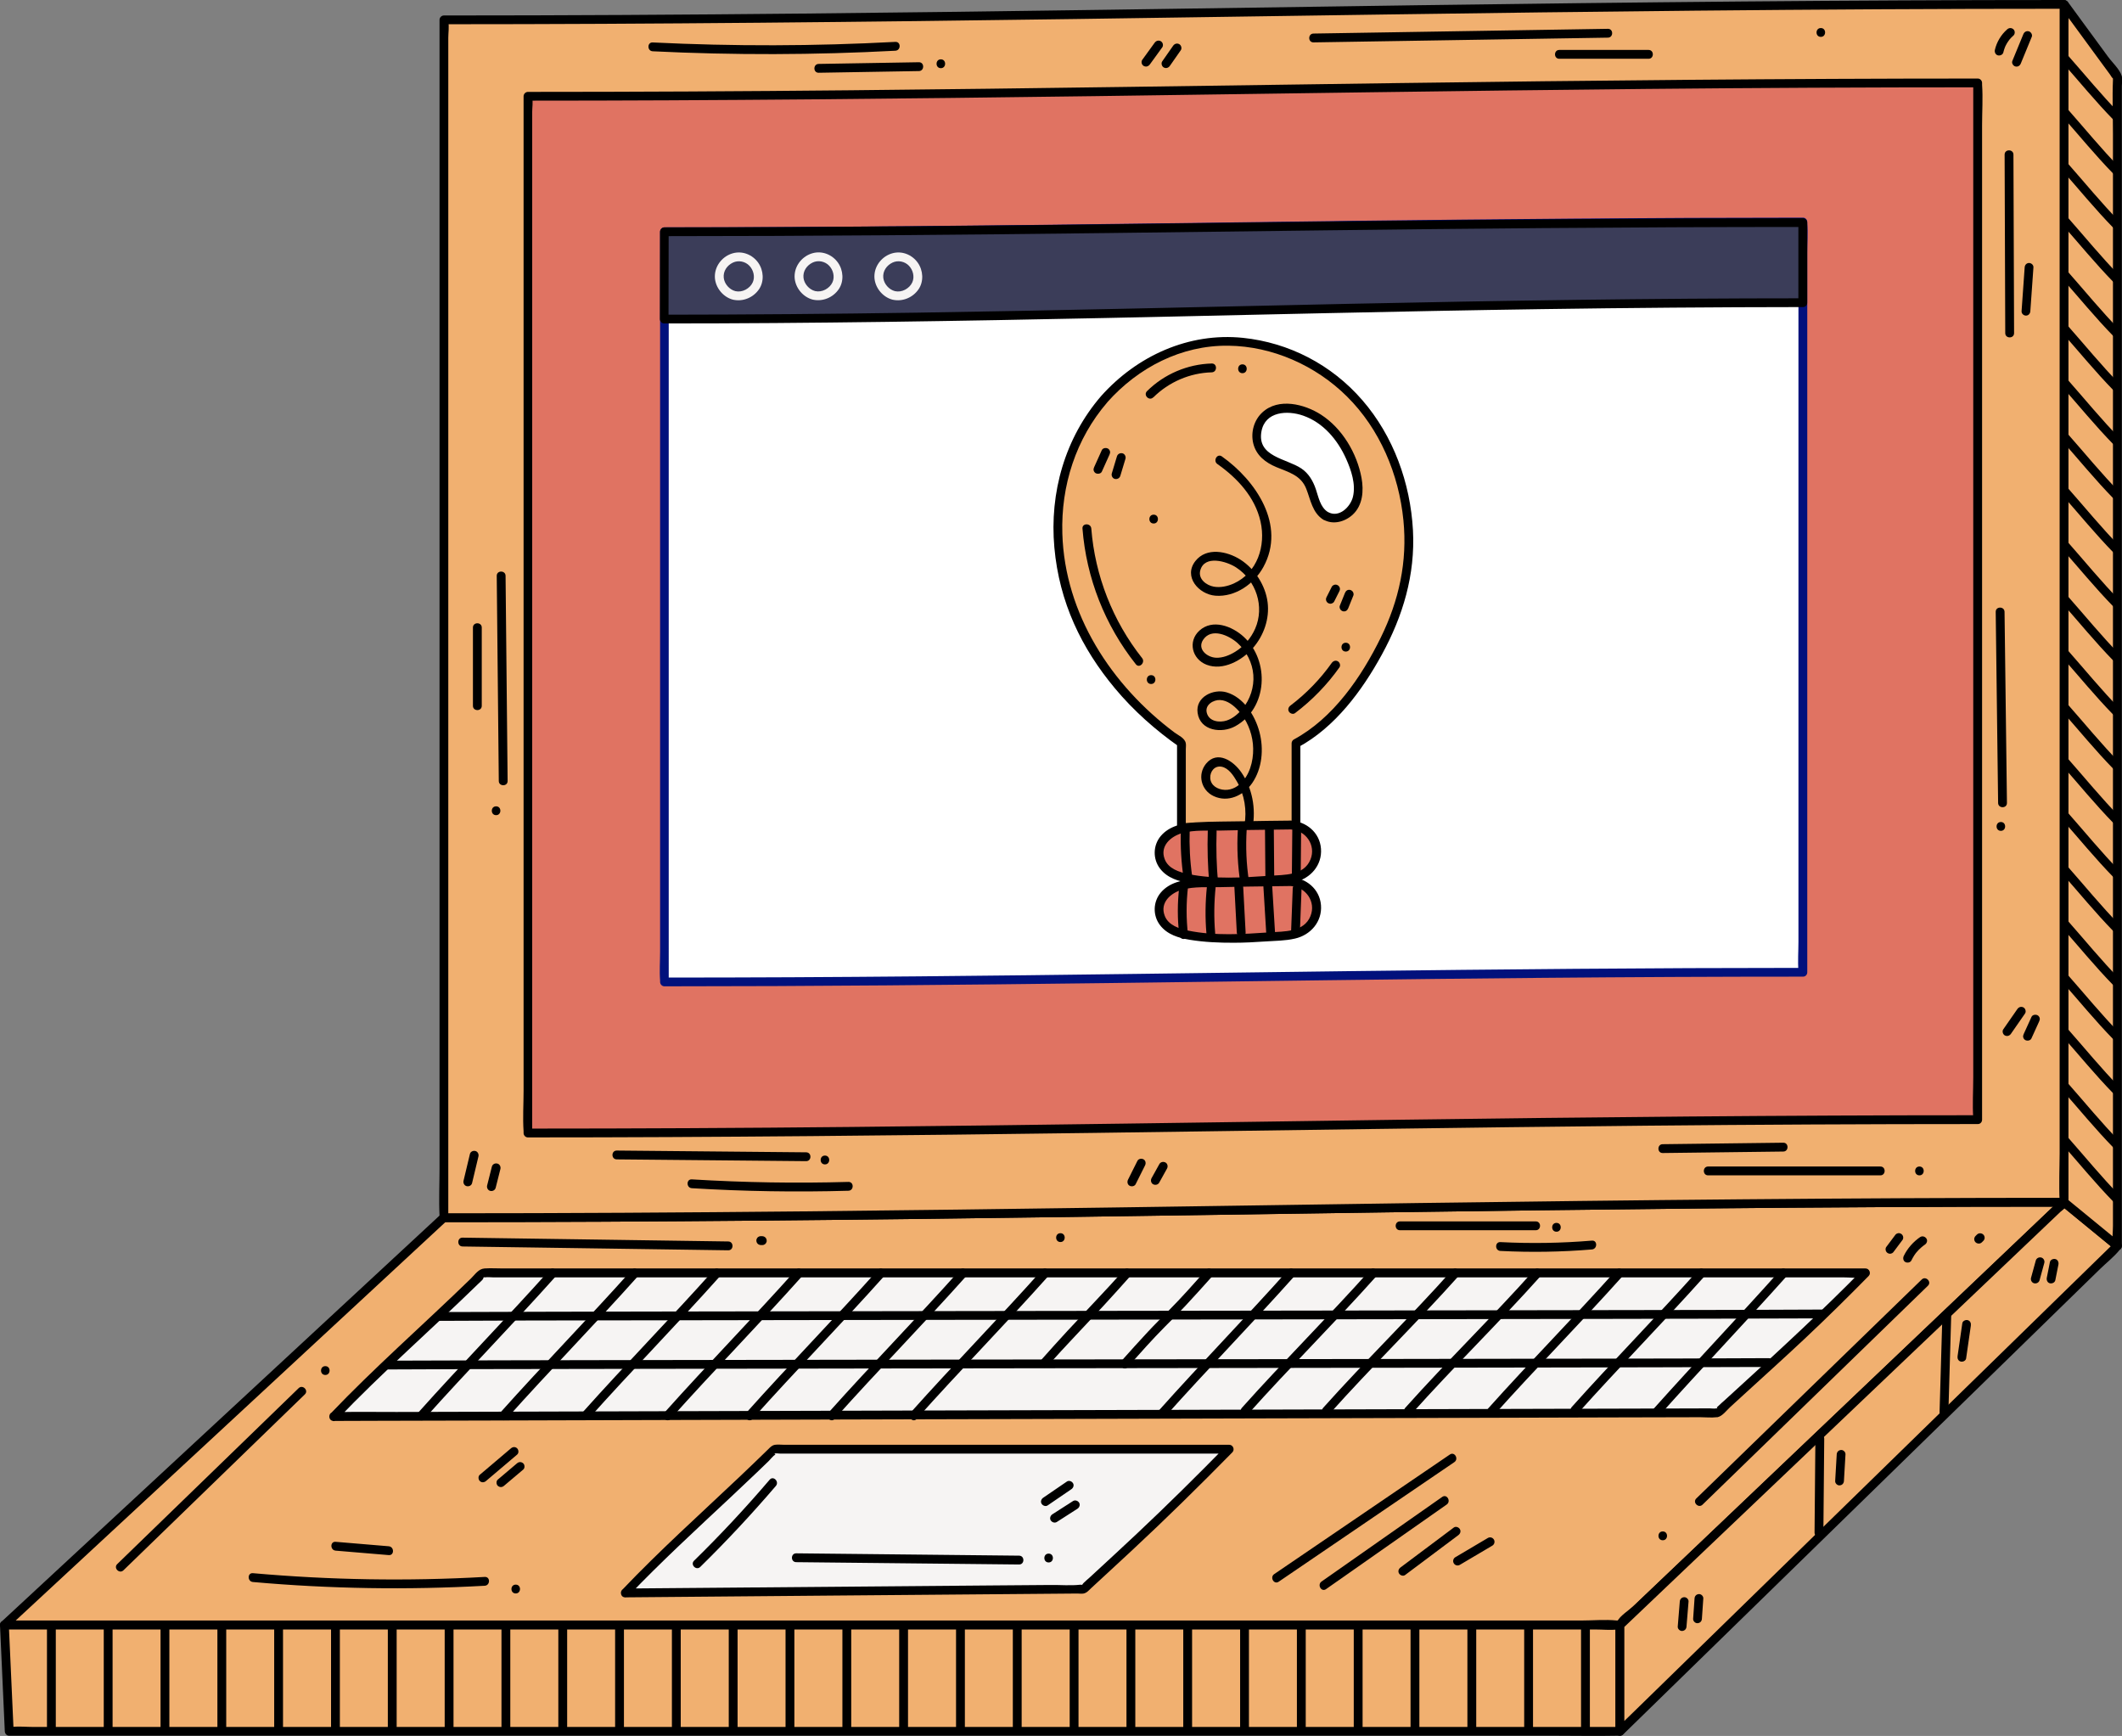 <?xml version="1.0" encoding="UTF-8"?>
<svg id="Capa_2" data-name="Capa 2" xmlns="http://www.w3.org/2000/svg" xmlns:xlink="http://www.w3.org/1999/xlink" viewBox="0 0 300.44 245.75">
  <rect x="0" y="0" width="300.44" height="245.75" fill="#808080" stroke="none"/>
  <defs>
    <style>
      .cls-1 {
        fill: #3b3d59;
      }

      .cls-2 {
        fill: #fff;
      }

      .cls-3 {
        fill: #01117c;
      }

      .cls-4 {
        fill: #f1b070;
      }

      .cls-5, .cls-6 {
        fill: none;
      }

      .cls-7 {
        fill: #f6f4f3;
      }

      .cls-6 {
        clip-path: url(#clippath);
      }

      .cls-8 {
        fill: #e07362;
      }
    </style>
    <clipPath id="clippath">
      <path class="cls-5" d="m279.99,158.51c-74.34,0-133.39,1.89-205.27,1.89V13.63c71.88,0,130.92-1.89,205.27-1.89v146.76Z"/>
    </clipPath>
  </defs>
  <g id="OBJECTS">
    <g>
      <g>
        <g>
          <path class="cls-4" d="m62.84,172.39c80.33,0,146.31-2.19,229.39-2.19l-62.89,59.86H.63l62.21-57.67Z"/>
          <path d="m62.84,173.01c29.78,0,59.56-.32,89.34-.74,29.15-.41,58.3-.89,87.45-1.18,17.53-.17,35.07-.27,52.6-.27l-.44-1.07c-6.07,5.78-12.14,11.56-18.21,17.33-10.6,10.09-21.21,20.19-31.81,30.28l-10.59,10.08c-.53.5-1.88,1.36-2.16,2.05-.13.33.23-.11.28-.08-.07-.05-.29,0-.37,0-1.66-.17-3.43,0-5.1,0H.63l.44,1.07c7.04-6.53,14.08-13.05,21.12-19.58,11.13-10.32,22.27-20.64,33.4-30.96,2.56-2.38,5.13-4.75,7.69-7.13.59-.55-.29-1.43-.88-.88-7.04,6.53-14.08,13.05-21.12,19.58-11.13,10.32-22.27,20.64-33.4,30.96-2.56,2.38-5.13,4.75-7.69,7.13-.4.37-.09,1.07.44,1.07h226.7c.83,0,1.88.21,2.57-.29.78-.56,1.46-1.39,2.16-2.05l4.49-4.27c10.05-9.57,20.1-19.13,30.15-28.7,8.21-7.81,16.42-15.63,24.63-23.44l1.35-1.29c.4-.38.09-1.07-.44-1.07-30.44,0-60.88.31-91.31.74-28.97.4-57.93.89-86.9,1.18-17.06.17-34.12.27-51.18.27-.8,0-.81,1.25,0,1.25Z"/>
        </g>
        <g>
          <g>
            <g>
              <path class="cls-7" d="m47.25,200.57c6.45-6.78,14.4-13.7,21.14-20.35h195.75c-8.34,8.5-12.66,12.16-20.98,19.81l-195.91.55Z"/>
              <path d="m47.69,201.01c6.4-6.7,13.39-12.8,20.02-19.26.21-.21.45-.4.64-.63-.08.1.28-.4.03-.29,0,0,0,0,.01,0,.02,0,.04,0,.06,0,.07-.03.18.01.26,0,.33-.06.72,0,1.06,0h191.1c.93,0,1.98.13,2.91,0,.12-.02.25,0,.36,0l-.44-1.07c-5.62,5.72-11.49,11.15-17.42,16.55-.74.67-1.47,1.34-2.21,2.02-.21.19-.47.4-.67.61l-.34.31.1.13s0,0-.01,0c-.05.02-.12-.01-.17,0-.26.07-.63,0-.9,0l-10.34.03-19.2.05-25.59.07-29.29.08c-10.08.03-20.16.06-30.24.08l-28.72.08-24.69.07-17.86.05c-2.84,0-5.7-.04-8.54.02-.13,0-.25,0-.38,0-.8,0-.81,1.25,0,1.25,1.96,0,3.93-.01,5.89-.02l16-.04c7.78-.02,15.56-.04,23.34-.07l28.11-.08,30.25-.08,29.88-.08c8.88-.02,17.76-.05,26.64-.07l20.89-.06,12.52-.03c.74,0,1.56.09,2.3,0,.03,0,.07,0,.11,0,.71-.15,1.27-.94,1.79-1.42.79-.72,1.57-1.44,2.36-2.16,2.79-2.55,5.6-5.08,8.35-7.67,3.03-2.85,5.99-5.77,8.91-8.74.38-.38.1-1.07-.44-1.07H71.25c-.87,0-1.77-.06-2.64,0s-1.34.85-1.94,1.43c-3.37,3.28-6.83,6.46-10.25,9.68s-6.51,6.18-9.61,9.43c-.56.58.33,1.47.88.88Z"/>
            </g>
            <g>
              <path d="m62.26,186.99c8.52-.05,17.04-.06,25.56-.07,14.7-.03,29.4-.05,44.1-.07,16.87-.03,33.73-.05,50.6-.07,15.13-.02,30.25-.04,45.38-.07,9.45-.02,18.9-.03,28.35-.07.57,0,1.15,0,1.72,0,.8,0,.81-1.25,0-1.25-8.52.05-17.04.06-25.56.07-14.7.03-29.4.05-44.1.07-16.87.03-33.73.05-50.6.07-15.13.02-30.25.04-45.38.07-9.45.02-18.9.03-28.35.07-.57,0-1.15,0-1.72,0-.8,0-.81,1.25,0,1.25h0Z"/>
              <path d="m54.7,193.87c8.52-.05,17.04-.06,25.56-.07,14.7-.03,29.4-.05,44.1-.07,16.87-.03,33.73-.05,50.6-.07,15.13-.02,30.25-.04,45.38-.07,9.45-.02,18.9-.03,28.35-.07.57,0,1.15,0,1.72,0,.8,0,.81-1.25,0-1.25-8.52.05-17.04.06-25.56.07-14.7.03-29.4.05-44.1.07-16.87.03-33.73.05-50.6.07-15.13.02-30.25.04-45.38.07-9.45.02-18.9.03-28.35.07-.57,0-1.15,0-1.72,0-.8,0-.81,1.25,0,1.25h0Z"/>
              <path d="m77.82,179.79c-6.1,6.83-12.51,13.36-18.61,20.19-.53.6.35,1.49.88.88,6.1-6.83,12.51-13.36,18.61-20.19.53-.6-.35-1.49-.88-.88h0Z"/>
              <path d="m89.44,179.79c-6.1,6.83-12.51,13.36-18.61,20.19-.53.6.35,1.49.88.88,6.1-6.83,12.51-13.36,18.61-20.19.53-.6-.35-1.49-.88-.88h0Z"/>
              <path d="m101.06,179.79c-6.1,6.83-12.51,13.36-18.61,20.19-.53.6.35,1.49.88.88,6.1-6.83,12.51-13.36,18.61-20.19.53-.6-.35-1.49-.88-.88h0Z"/>
              <path d="m112.68,179.79c-6.1,6.83-12.51,13.36-18.61,20.19-.53.6.35,1.49.88.88,6.1-6.83,12.51-13.36,18.61-20.19.53-.6-.35-1.49-.88-.88h0Z"/>
              <path d="m124.29,179.79c-6.1,6.83-12.51,13.36-18.61,20.19-.53.6.35,1.49.88.88,6.1-6.83,12.51-13.36,18.61-20.19.53-.6-.35-1.49-.88-.88h0Z"/>
              <path d="m135.91,179.79c-6.1,6.83-12.51,13.36-18.61,20.19-.53.6.35,1.49.88.88,6.1-6.83,12.51-13.36,18.61-20.19.53-.6-.35-1.49-.88-.88h0Z"/>
              <path d="m147.53,179.79c-6.1,6.83-12.51,13.36-18.61,20.19-.53.6.35,1.49.88.88,6.1-6.83,12.51-13.36,18.61-20.19.53-.6-.35-1.49-.88-.88h0Z"/>
              <path d="m159.14,179.79c-2.61,2.92-5.32,5.72-7.98,8.59-1.27,1.37-2.51,2.76-3.75,4.15-.53.6.35,1.49.88.88,2.61-2.92,5.32-5.72,7.98-8.59,1.27-1.37,2.51-2.76,3.75-4.15.53-.6-.35-1.49-.88-.88h0Z"/>
              <path d="m170.76,179.79c-1.73,1.94-3.45,3.89-5.28,5.73-.98.99-1.97,1.96-2.92,2.98-1.27,1.36-2.52,2.75-3.76,4.14-.53.6.35,1.49.88.88,1.73-1.94,3.45-3.89,5.28-5.73.98-.99,1.97-1.96,2.92-2.98,1.27-1.36,2.52-2.75,3.76-4.14.53-.6-.35-1.49-.88-.88h0Z"/>
              <path d="m182.38,179.79c-5.99,6.71-12.28,13.14-18.27,19.85-.53.6.35,1.49.88.88,5.99-6.71,12.28-13.14,18.27-19.85.53-.6-.35-1.49-.88-.88h0Z"/>
              <path d="m193.99,179.79c-5.92,6.63-12.24,12.88-18.16,19.51-.53.6.35,1.49.88.88,5.92-6.63,12.24-12.88,18.16-19.51.53-.6-.35-1.49-.88-.88h0Z"/>
              <path d="m205.61,179.79c-5.94,6.65-12.33,12.87-18.27,19.51-.53.6.35,1.49.88.88,5.94-6.65,12.33-12.87,18.27-19.51.53-.6-.35-1.49-.88-.88h0Z"/>
              <path d="m217.23,179.79c-5.94,6.65-12.33,12.87-18.27,19.51-.53.6.35,1.49.88.88,5.94-6.65,12.33-12.87,18.27-19.51.53-.6-.35-1.49-.88-.88h0Z"/>
              <path d="m228.84,179.79c-5.94,6.65-12.22,12.98-18.16,19.62-.53.6.35,1.49.88.88,5.94-6.65,12.22-12.98,18.16-19.62.53-.6-.35-1.49-.88-.88h0Z"/>
              <path d="m240.46,179.79c-5.87,6.57-12.06,12.83-17.93,19.4-.53.6.35,1.49.88.88,5.87-6.57,12.06-12.83,17.93-19.4.53-.6-.35-1.49-.88-.88h0Z"/>
              <path d="m252.08,179.79c-5.9,6.61-12.03,13.02-17.93,19.62-.53.6.35,1.49.88.88,5.9-6.61,12.03-13.02,17.93-19.62.53-.6-.35-1.49-.88-.88h0Z"/>
            </g>
          </g>
          <g>
            <g>
              <path class="cls-7" d="m88.52,225.51c6.45-6.78,14.4-13.7,21.14-20.35h64.37c-8.34,8.5-12.3,12.16-20.62,19.81l-64.89.55Z"/>
              <path d="m88.96,225.95c4.66-4.88,9.63-9.44,14.55-14.05,1.23-1.16,2.46-2.31,3.68-3.48.55-.52,1.09-1.04,1.63-1.57.28-.27.63-.75.96-.94.04-.02-.18-.1-.11-.13.17-.08.58,0,.76,0h63.6l-.44-1.07c-4.14,4.22-8.33,8.37-12.64,12.42-2.2,2.06-4.41,4.11-6.63,6.15-.28.25-.58.49-.83.77.42-.45-.67.57-.08.29-.02,0-.05,0-.08,0-.1.04-.26,0-.37,0-1.37.16-2.84.02-4.22.04l-7.7.06c-13.91.12-27.81.23-41.72.35-3.6.03-7.2.06-10.8.09-.8,0-.81,1.26,0,1.25,9.74-.08,19.47-.16,29.21-.25l34.8-.29c.28,0,.61.05.88,0,.49-.1.77-.48,1.13-.81.65-.59,1.29-1.19,1.94-1.79,1.26-1.16,2.51-2.32,3.76-3.48,4.86-4.52,9.59-9.18,14.24-13.91.38-.38.1-1.07-.44-1.07h-63.05c-.4,0-.85-.06-1.24,0-.45.07-.66.31-1,.65-1.35,1.32-2.72,2.63-4.09,3.93-5.57,5.27-11.28,10.4-16.57,15.96-.56.58.33,1.47.88.88Z"/>
            </g>
            <g>
              <path d="m99.15,221.82c3.73-3.66,7.3-7.49,10.7-11.46.52-.61-.36-1.5-.88-.88-3.4,3.98-6.96,7.8-10.7,11.46-.58.56.31,1.45.88.88h0Z"/>
              <path d="m112.73,221.15c10.52.11,21.04.22,31.56.33.8,0,.81-1.24,0-1.25-10.52-.11-21.04-.22-31.56-.33-.8,0-.81,1.24,0,1.25h0Z"/>
              <path d="m148.47,221.19c.8,0,.81-1.25,0-1.25s-.81,1.25,0,1.25h0Z"/>
              <path d="m151.05,209.74c-1.12.76-2.23,1.53-3.35,2.29-.27.18-.42.56-.22.86.17.27.57.42.86.22,1.12-.76,2.23-1.53,3.35-2.29.27-.18.42-.56.22-.86-.17-.27-.57-.42-.86-.22h0Z"/>
              <path d="m151.92,212.5c-.98.63-1.95,1.25-2.93,1.88-.27.18-.41.56-.22.86.18.27.56.41.86.22.98-.63,1.95-1.25,2.93-1.88.27-.18.41-.56.22-.86-.18-.27-.56-.41-.86-.22h0Z"/>
            </g>
          </g>
          <g>
            <path d="m42.28,196.52c-8.56,8.3-17.12,16.6-25.68,24.9-.58.56.31,1.44.88.88,8.56-8.3,17.12-16.6,25.68-24.9.58-.56-.31-1.44-.88-.88h0Z"/>
            <path d="m46.06,194.65c.8,0,.81-1.25,0-1.25s-.81,1.25,0,1.25h0Z"/>
            <path d="m65.49,176.46c12.54.18,25.08.36,37.62.54.8.01.8-1.24,0-1.25-12.54-.18-25.08-.36-37.62-.54-.8-.01-.8,1.24,0,1.25h0Z"/>
            <path d="m107.92,175h-.21c-.09,0-.17.01-.24.05-.08.03-.14.07-.2.13-.06.06-.1.12-.13.2-.04.07-.06.15-.05.24l.02.17c.03.11.08.2.16.28l.13.1c.1.06.2.08.32.09h.21c.09,0,.17-.01.24-.05.08-.03.14-.07.2-.13.06-.06.1-.12.13-.2.04-.07.06-.15.05-.24l-.02-.17c-.03-.11-.08-.2-.16-.28l-.13-.1c-.1-.06-.2-.08-.32-.09h0Z"/>
            <path d="m272.08,181.14c-10.64,10.33-21.28,20.66-31.91,30.99-.58.56.31,1.44.88.88,10.64-10.33,21.28-20.66,31.91-30.99.58-.56-.31-1.44-.88-.88h0Z"/>
            <path d="m235.42,218.05c.8,0,.81-1.25,0-1.25s-.81,1.25,0,1.25h0Z"/>
            <path d="m205.28,205.91c-8.29,5.64-16.58,11.29-24.87,16.93-.66.45-.04,1.53.63,1.08,8.29-5.64,16.58-11.29,24.87-16.93.66-.45.04-1.53-.63-1.08h0Z"/>
            <path d="m204.2,211.91c-5.7,3.99-11.39,7.99-17.09,11.98-.65.46-.03,1.54.63,1.08,5.7-3.99,11.39-7.99,17.09-11.98.65-.46.03-1.54-.63-1.08h0Z"/>
            <path d="m205.83,216.25c-2.51,1.88-5.02,3.76-7.53,5.64-.27.2-.41.54-.22.86.16.27.58.43.86.22,2.51-1.88,5.02-3.76,7.53-5.64.27-.2.41-.54.22-.86-.16-.27-.58-.43-.86-.22h0Z"/>
            <path d="m210.65,217.73c-1.53.91-3.07,1.81-4.6,2.72-.29.17-.4.56-.22.86s.56.4.86.22c1.53-.91,3.07-1.81,4.6-2.72.29-.17.4-.56.22-.86s-.56-.4-.86-.22h0Z"/>
            <path d="m72.34,205.04c-1.47,1.25-2.94,2.49-4.41,3.74-.26.22-.22.66,0,.88.26.26.63.22.88,0,1.47-1.25,2.94-2.49,4.41-3.74.26-.22.22-.66,0-.88-.26-.26-.63-.22-.88,0h0Z"/>
            <path d="m73.2,207.16c-.91.77-1.81,1.53-2.72,2.3-.25.21-.23.67,0,.88.27.24.62.23.88,0,.91-.77,1.81-1.53,2.72-2.3.25-.21.23-.67,0-.88-.27-.24-.62-.23-.88,0h0Z"/>
            <path d="m35.81,223.96c10.91.97,21.88,1.14,32.82.53.8-.05.81-1.3,0-1.25-10.94.62-21.9.44-32.82-.53-.8-.07-.8,1.18,0,1.25h0Z"/>
            <path d="m73.02,225.58c.8,0,.81-1.25,0-1.25s-.81,1.25,0,1.25h0Z"/>
            <path d="m47.52,219.52c2.51.21,5.02.42,7.52.63.8.07.8-1.18,0-1.25-2.51-.21-5.02-.42-7.52-.63-.8-.07-.8,1.18,0,1.25h0Z"/>
            <path d="m198.21,174.16h19.23c.8,0,.81-1.25,0-1.25h-19.23c-.8,0-.81,1.25,0,1.25h0Z"/>
            <path d="m220.37,174.37c.8,0,.81-1.25,0-1.25s-.81,1.25,0,1.25h0Z"/>
            <path d="m212.43,177.09c4.32.22,8.65.15,12.96-.21.8-.07.8-1.32,0-1.25-4.31.36-8.64.43-12.96.21-.8-.04-.8,1.21,0,1.25h0Z"/>
            <path d="m268.3,174.88c-.42.56-.83,1.12-1.25,1.67-.09.12-.1.34-.06.48s.15.3.29.37c.15.08.32.12.48.06l.15-.06c.09-.06.17-.13.22-.22.42-.56.83-1.12,1.25-1.67.09-.12.1-.34.06-.48s-.15-.3-.29-.37c-.15-.08-.32-.12-.48-.06l-.15.06c-.09.06-.17.13-.22.22h0Z"/>
            <path d="m271.9,175.1c-1,.68-1.83,1.61-2.36,2.7-.14.29-.09.69.22.86.28.15.7.09.86-.22.12-.24.25-.48.39-.7.07-.11.15-.22.23-.33.01-.02.08-.11.02-.03s.02-.02.03-.03c.04-.05.09-.1.13-.15.17-.2.35-.39.55-.56.1-.09.2-.18.31-.26.06-.05-.11.08-.01.01.03-.02.05-.04.08-.06.06-.04.12-.09.18-.13.27-.18.42-.56.22-.86-.17-.27-.57-.42-.86-.22h0Z"/>
            <path d="m279.91,174.77c-.07.07-.14.14-.21.21-.06.06-.1.12-.13.2-.04.07-.06.15-.05.24,0,.09.01.17.05.24.03.08.07.14.13.2l.13.1c.1.06.2.08.32.09l.17-.02c.11-.03.2-.08.28-.16.07-.07.14-.14.21-.21.06-.06.1-.12.13-.2.04-.07.06-.15.05-.24,0-.09-.01-.17-.05-.24-.03-.08-.07-.14-.13-.2l-.13-.1c-.1-.06-.2-.08-.32-.09l-.17.02c-.11.03-.2.08-.28.16h0Z"/>
            <path d="m150.14,175.83c.8,0,.81-1.25,0-1.25s-.81,1.25,0,1.25h0Z"/>
          </g>
        </g>
      </g>
      <g>
        <g>
          <polygon class="cls-4" points=".63 230.06 229.34 230.06 229.34 245.1 1.31 245.1 .63 230.06"/>
          <path d="m.63,230.68h225.26c1,0,2.09.12,3.08,0,.12-.02.25,0,.38,0l-.62-.62v15.04l.62-.62H4.75c-.99,0-2.07-.12-3.06,0-.12.02-.26,0-.38,0l.62.62c-.23-5.01-.46-10.03-.68-15.04-.04-.8-1.29-.81-1.25,0,.23,5.01.46,10.03.68,15.04.02.34.27.62.62.62h218.79c2.95,0,5.91.06,8.87,0,.13,0,.25,0,.38,0,.34,0,.62-.29.62-.62v-15.04c0-.34-.29-.62-.62-.62H9.95c-2.98,0-5.97-.06-8.95,0-.13,0-.25,0-.38,0-.8,0-.81,1.25,0,1.25Z"/>
        </g>
        <g>
          <path d="m6.65,230.6v14.21c0,.8,1.25.81,1.25,0v-14.21c0-.8-1.25-.81-1.25,0h0Z"/>
          <path d="m14.69,230.6v14.21c0,.8,1.25.81,1.25,0v-14.21c0-.8-1.25-.81-1.25,0h0Z"/>
          <path d="m22.73,230.6v14.21c0,.8,1.25.81,1.25,0v-14.21c0-.8-1.25-.81-1.25,0h0Z"/>
          <path d="m30.78,230.6v14.21c0,.8,1.25.81,1.25,0v-14.21c0-.8-1.25-.81-1.25,0h0Z"/>
          <path d="m38.82,230.6v14.21c0,.8,1.25.81,1.25,0v-14.21c0-.8-1.25-.81-1.25,0h0Z"/>
          <path d="m46.87,230.6v14.21c0,.8,1.25.81,1.25,0v-14.21c0-.8-1.25-.81-1.25,0h0Z"/>
          <path d="m54.91,230.6v14.21c0,.8,1.25.81,1.25,0v-14.21c0-.8-1.25-.81-1.25,0h0Z"/>
          <path d="m62.96,230.6v14.21c0,.8,1.25.81,1.25,0v-14.21c0-.8-1.25-.81-1.25,0h0Z"/>
          <path d="m71,230.6v14.21c0,.8,1.25.81,1.25,0v-14.21c0-.8-1.25-.81-1.25,0h0Z"/>
          <path d="m79.05,230.6v14.21c0,.8,1.25.81,1.25,0v-14.21c0-.8-1.25-.81-1.25,0h0Z"/>
          <path d="m87.09,230.6v14.21c0,.8,1.25.81,1.25,0v-14.21c0-.8-1.25-.81-1.25,0h0Z"/>
          <path d="m95.13,230.6v14.21c0,.8,1.25.81,1.25,0v-14.21c0-.8-1.25-.81-1.25,0h0Z"/>
          <path d="m103.18,230.6v14.21c0,.8,1.25.81,1.25,0v-14.21c0-.8-1.25-.81-1.25,0h0Z"/>
          <path d="m111.22,230.6v14.21c0,.8,1.25.81,1.25,0v-14.21c0-.8-1.25-.81-1.25,0h0Z"/>
          <path d="m119.27,230.6v14.21c0,.8,1.25.81,1.25,0v-14.21c0-.8-1.25-.81-1.25,0h0Z"/>
          <path d="m127.31,230.6v14.21c0,.8,1.25.81,1.25,0v-14.21c0-.8-1.25-.81-1.25,0h0Z"/>
          <path d="m135.36,230.6v14.21c0,.8,1.25.81,1.25,0v-14.21c0-.8-1.25-.81-1.25,0h0Z"/>
          <path d="m143.4,230.6v14.21c0,.8,1.25.81,1.25,0v-14.21c0-.8-1.25-.81-1.25,0h0Z"/>
          <path d="m151.45,230.6v14.21c0,.8,1.25.81,1.25,0v-14.21c0-.8-1.25-.81-1.25,0h0Z"/>
          <path d="m159.49,230.6v14.21c0,.8,1.25.81,1.25,0v-14.21c0-.8-1.25-.81-1.25,0h0Z"/>
          <path d="m167.53,230.6v14.21c0,.8,1.25.81,1.25,0v-14.21c0-.8-1.25-.81-1.25,0h0Z"/>
          <path d="m175.58,230.6v14.21c0,.8,1.25.81,1.25,0v-14.21c0-.8-1.25-.81-1.25,0h0Z"/>
          <path d="m183.62,230.6v14.21c0,.8,1.25.81,1.25,0v-14.21c0-.8-1.25-.81-1.25,0h0Z"/>
          <path d="m191.67,230.6v14.21c0,.8,1.25.81,1.25,0v-14.21c0-.8-1.25-.81-1.25,0h0Z"/>
          <path d="m199.71,230.6v14.21c0,.8,1.25.81,1.25,0v-14.21c0-.8-1.25-.81-1.25,0h0Z"/>
          <path d="m207.76,230.6v14.21c0,.8,1.25.81,1.25,0v-14.21c0-.8-1.25-.81-1.25,0h0Z"/>
          <path d="m215.8,230.6v14.21c0,.8,1.25.81,1.25,0v-14.21c0-.8-1.25-.81-1.25,0h0Z"/>
          <path d="m223.85,230.6v14.21c0,.8,1.25.81,1.25,0v-14.21c0-.8-1.25-.81-1.25,0h0Z"/>
        </g>
      </g>
      <g>
        <g>
          <polygon class="cls-4" points="229.34 230.06 292.23 170.2 299.77 176.38 229.34 245.1 229.34 230.06"/>
          <path d="m229.79,230.5c2.08-1.98,4.15-3.95,6.23-5.93l15.06-14.33,18.13-17.26,15.69-14.93,5.2-4.95,1.62-1.54c.23-.22.7-.52.85-.81.02-.04.08-.07.11-.1h-.88c2.51,2.06,5.03,4.12,7.54,6.18v-.88c-2.34,2.28-4.68,4.57-7.02,6.85l-16.76,16.36c-6.79,6.63-13.58,13.25-20.37,19.88-5.87,5.73-11.74,11.46-17.61,17.18l-5.78,5.64-1.82,1.77c-.27.26-.75.58-.94.92-.02.04-.09.09-.13.12l1.07.44v-15.04c0-.8-1.25-.81-1.25,0v15.04c0,.55.68.82,1.07.44,2.34-2.28,4.68-4.57,7.02-6.85,5.59-5.45,11.18-10.9,16.76-16.36,6.79-6.63,13.58-13.25,20.37-19.88l17.61-17.18,5.78-5.64c.89-.87,1.97-1.71,2.76-2.69.04-.04.08-.08.13-.12.22-.22.26-.67,0-.88-2.51-2.06-5.03-4.12-7.54-6.18-.27-.22-.62-.25-.88,0-2.08,1.98-4.15,3.95-6.23,5.93l-15.06,14.33-18.13,17.26-15.69,14.93-5.2,4.95c-.8.76-1.78,1.49-2.47,2.35-.03.04-.07.07-.11.1-.58.56.3,1.44.88.88Z"/>
        </g>
        <g>
          <path d="m275.01,186.16c-.13,4.58-.26,9.16-.4,13.75-.02.8,1.23.8,1.25,0,.13-4.58.26-9.16.4-13.75.02-.8-1.23-.8-1.25,0h0Z"/>
          <path d="m237.83,226.73c-.1,1.18-.19,2.36-.29,3.54-.03.33.31.64.62.62.36-.02.6-.28.62-.62.1-1.18.19-2.36.29-3.54.03-.33-.31-.64-.62-.62-.36.02-.6.28-.62.62h0Z"/>
          <path d="m239.92,226.29c-.07.96-.13,1.92-.2,2.88-.02.33.3.64.62.62.36-.02.6-.27.62-.62.07-.96.13-1.92.2-2.88.02-.33-.3-.64-.62-.62-.36.02-.6.27-.62.62h0Z"/>
          <path d="m257.03,203.67c-.04,4.43-.08,8.87-.12,13.3,0,.8,1.24.81,1.25,0,.04-4.43.08-8.87.12-13.3,0-.8-1.24-.81-1.25,0h0Z"/>
          <path d="m260.05,205.89c-.07,1.26-.15,2.51-.22,3.77-.02.33.3.64.62.62.36-.02.6-.27.62-.62.07-1.26.15-2.51.22-3.77.02-.33-.3-.64-.62-.62-.36.02-.6.27-.62.62h0Z"/>
          <path d="m277.83,187.33c-.22,1.55-.45,3.1-.67,4.65-.05.33.08.67.44.77.29.08.72-.1.77-.44.22-1.55.45-3.1.67-4.65.05-.33-.08-.67-.44-.77-.29-.08-.72.1-.77.44h0Z"/>
          <path d="m288.23,178.46c-.22.81-.44,1.63-.67,2.44-.09.32.11.69.44.77s.68-.1.77-.44c.22-.81.44-1.63.67-2.44.09-.32-.11-.69-.44-.77s-.68.1-.77.44h0Z"/>
          <path d="m290.23,178.68l-.44,2.22c-.06.32.09.69.44.77.31.07.7-.09.77-.44l.44-2.22c.06-.32-.09-.69-.44-.77-.31-.07-.7.09-.77.44h0Z"/>
        </g>
      </g>
    </g>
    <g>
      <g>
        <path class="cls-4" d="m292.23,170.2c-83.08,0-149.07,2.19-229.39,2.19V2.81c80.33,0,146.31-2.19,229.39-2.19v169.57Z"/>
        <path d="m292.23,169.57c-30.48,0-60.96.32-91.44.74-29.01.41-58.02.89-87.03,1.18-16.97.17-33.94.27-50.91.27l.62.62V5.37c0-.71.14-1.59,0-2.28-.02-.08,0-.19,0-.28l-.62.62c29.83,0,59.65-.32,89.48-.74s58.39-.9,87.59-1.18c17.44-.17,34.88-.27,52.33-.27l-.62-.62v162.64c0,2.21-.11,4.45,0,6.66,0,.09,0,.19,0,.28,0,.8,1.25.81,1.25,0V7.56c0-2.21.11-4.45,0-6.66,0-.09,0-.19,0-.28C292.86.29,292.57,0,292.23,0c-30.48,0-60.96.32-91.44.74-29.01.41-58.02.89-87.03,1.18-16.97.17-33.94.27-50.91.27-.34,0-.62.29-.62.62v162.64c0,2.21-.11,4.45,0,6.66,0,.09,0,.19,0,.28,0,.34.29.63.62.62,29.83,0,59.65-.32,89.48-.74,29.2-.41,58.39-.9,87.59-1.18,17.44-.17,34.88-.27,52.33-.27.8,0,.81-1.25,0-1.25Z"/>
      </g>
      <g>
        <path d="m70.33,81.52c.1,9.68.2,19.36.29,29.04,0,.8,1.26.81,1.25,0-.1-9.68-.2-19.36-.29-29.04,0-.8-1.26-.81-1.25,0h0Z"/>
        <path d="m70.24,115.4c.8,0,.81-1.25,0-1.25s-.81,1.25,0,1.25h0Z"/>
        <path d="m66.96,88.84v11.08c0,.8,1.25.81,1.25,0v-11.08c0-.8-1.25-.81-1.25,0h0Z"/>
        <path d="m87.32,164.13c8.94.08,17.88.17,26.82.25.8,0,.81-1.24,0-1.25-8.94-.08-17.88-.17-26.82-.25-.8,0-.81,1.24,0,1.25h0Z"/>
        <path d="m116.8,164.84c.8,0,.81-1.25,0-1.25s-.81,1.25,0,1.25h0Z"/>
        <path d="m97.95,168.21c7.38.45,14.78.57,22.17.36.8-.02.81-1.27,0-1.25-7.39.21-14.79.09-22.17-.36-.8-.05-.8,1.2,0,1.25h0Z"/>
        <path d="m66.53,163.38c-.3,1.26-.6,2.51-.9,3.77-.08.32.1.69.44.77s.69-.1.77-.44c.3-1.26.6-2.51.9-3.77.08-.32-.1-.69-.44-.77s-.69.1-.77.44h0Z"/>
        <path d="m69.64,165.16c-.22.89-.44,1.77-.67,2.66-.08.32.1.69.44.77s.68-.1.77-.44c.22-.89.44-1.77.67-2.66.08-.32-.1-.69-.44-.77s-.68.1-.77.44h0Z"/>
        <path d="m161.04,164.34c-.44.89-.89,1.77-1.33,2.66-.15.29-.09.69.22.86.28.15.7.09.86-.22.44-.89.89-1.77,1.33-2.66.15-.29.09-.69-.22-.86-.28-.15-.7-.09-.86.22h0Z"/>
        <path d="m164.15,164.79c-.37.67-.74,1.33-1.11,2-.16.29-.08.7.22.86s.69.08.86-.22c.37-.67.74-1.33,1.11-2,.16-.29.08-.7-.22-.86s-.69-.08-.86.22h0Z"/>
        <path d="m235.41,163.23c5.69-.07,11.38-.14,17.07-.21.8,0,.81-1.26,0-1.25-5.69.07-11.38.14-17.07.21-.8,0-.81,1.26,0,1.25h0Z"/>
        <path d="m241.84,166.39h24.39c.8,0,.81-1.25,0-1.25h-24.39c-.8,0-.81,1.25,0,1.25h0Z"/>
        <path d="m271.76,166.39c.8,0,.81-1.25,0-1.25s-.81,1.25,0,1.25h0Z"/>
        <path d="m285.63,142.84c-.67.96-1.33,1.92-2,2.88-.19.27-.06.71.22.86.32.17.66.06.86-.22.67-.96,1.33-1.92,2-2.88.19-.27.06-.71-.22-.86-.32-.17-.66-.06-.86.22h0Z"/>
        <path d="m287.63,143.95c-.37.81-.74,1.63-1.11,2.44-.07.16-.11.31-.06.48.04.14.15.3.29.37.27.14.71.09.86-.22.37-.81.74-1.63,1.11-2.44.07-.16.11-.31.06-.48-.04-.14-.15-.3-.29-.37-.27-.14-.71-.09-.86.22h0Z"/>
        <path d="m282.56,86.62c.11,9.02.23,18.03.34,27.05.01.8,1.26.81,1.25,0-.11-9.02-.23-18.03-.34-27.05-.01-.8-1.26-.81-1.25,0h0Z"/>
        <path d="m283.29,117.62c.8,0,.81-1.25,0-1.25s-.81,1.25,0,1.25h0Z"/>
        <path d="m283.82,21.89c.03,8.42.06,16.85.09,25.27,0,.8,1.25.81,1.25,0-.03-8.42-.06-16.85-.09-25.27,0-.8-1.25-.81-1.25,0h0Z"/>
        <path d="m286.66,37.85c-.15,2.07-.3,4.14-.44,6.21-.02.34.3.62.62.62.36,0,.6-.29.62-.62.15-2.07.3-4.14.44-6.21.02-.34-.3-.62-.62-.62-.36,0-.6.29-.62.62h0Z"/>
        <path d="m283.64,7.41c.06-.25.14-.49.23-.73.03-.08,0,0-.01.03,0-.03.03-.07.04-.1.03-.06.05-.12.08-.17.06-.11.12-.23.18-.33.06-.1.13-.2.2-.3.04-.05.08-.1.11-.15-.08.13-.03.04,0,0,.02-.02.04-.04.05-.07.17-.2.35-.39.55-.56.25-.22.24-.67,0-.88-.26-.24-.62-.23-.88,0-.87.76-1.49,1.8-1.75,2.92-.07.32.1.69.44.77.32.07.69-.1.77-.44h0Z"/>
        <path d="m286.46,4.87c-.52,1.26-1.03,2.51-1.55,3.77-.12.3.13.7.44.77.36.08.64-.11.77-.44.52-1.26,1.03-2.51,1.55-3.77.12-.3-.13-.7-.44-.77-.36-.08-.64.11-.77.44h0Z"/>
        <path d="m92.41,7.26c11.45.56,22.92.53,34.36-.08.8-.04.81-1.29,0-1.25-11.45.61-22.91.64-34.36.08-.8-.04-.8,1.21,0,1.25h0Z"/>
        <path d="m115.91,10.3c4.73-.08,9.46-.16,14.19-.24.8-.01.81-1.26,0-1.25-4.73.08-9.46.16-14.19.24-.8.01-.81,1.26,0,1.25h0Z"/>
        <path d="m133.21,9.65c.8,0,.81-1.25,0-1.25s-.81,1.25,0,1.25h0Z"/>
        <path d="m163.48,6.05c-.59.81-1.18,1.63-1.77,2.44-.09.12-.1.34-.06.48s.15.3.29.37c.32.17.65.06.86-.22.59-.81,1.18-1.63,1.77-2.44.09-.12.1-.34.06-.48s-.15-.3-.29-.37c-.32-.17-.65-.06-.86.22h0Z"/>
        <path d="m166.1,6.47c-.52.74-1.03,1.48-1.55,2.22-.19.27-.06.71.22.86.32.17.66.06.86-.22.52-.74,1.03-1.48,1.55-2.22.19-.27.06-.71-.22-.86-.32-.17-.66-.06-.86.22h0Z"/>
        <path d="m185.97,6c13.89-.22,27.79-.45,41.68-.67.8-.01.81-1.26,0-1.25-13.89.22-27.79.45-41.68.67-.8.01-.81,1.26,0,1.25h0Z"/>
        <path d="m220.77,8.32h12.64c.8,0,.81-1.25,0-1.25h-12.64c-.8,0-.81,1.25,0,1.25h0Z"/>
        <path d="m257.8,5.22c.8,0,.81-1.25,0-1.25s-.81,1.25,0,1.25h0Z"/>
      </g>
    </g>
    <g>
      <g>
        <path class="cls-8" d="m279.99,158.51c-74.34,0-133.39,1.89-205.27,1.89V13.63c71.88,0,130.92-1.89,205.27-1.89v146.76Z"/>
        <path d="m279.99,157.88c-27.32,0-54.65.27-81.97.64-25.86.35-51.72.77-77.57,1.02-15.24.15-30.48.23-45.72.23l.62.62V15.84c0-.6.13-1.38,0-1.96-.02-.07,0-.17,0-.25l-.62.62c26.74,0,53.47-.28,80.21-.64,26.02-.35,52.05-.77,78.07-1.02,15.66-.15,31.33-.23,46.99-.23l-.62-.62v140.8c0,1.89-.13,3.83,0,5.72,0,.08,0,.16,0,.25,0,.8,1.25.81,1.25,0V17.71c0-1.89.13-3.83,0-5.72,0-.08,0-.16,0-.25,0-.34-.29-.63-.62-.62-27.32,0-54.65.27-81.97.64-25.86.35-51.72.77-77.57,1.02-15.24.15-30.48.23-45.72.23-.34,0-.62.29-.62.62v140.8c0,1.89-.13,3.83,0,5.72,0,.08,0,.16,0,.25,0,.34.29.63.62.62,26.74,0,53.47-.28,80.21-.64,26.02-.35,52.05-.77,78.07-1.02,15.66-.15,31.33-.23,46.99-.23.8,0,.81-1.25,0-1.25Z"/>
      </g>
      <g class="cls-6">
        <g>
          <path d="m70.65,20.34c2.62,2.61,6.07,5.24,9.99,4.8s6.48-3.83,10.25-4.22,7.02,2.19,10.33,3.43,6.5.72,9.68-.98c1.66-.89,3.26-1.95,5.06-2.55,2.1-.7,4.06-.4,6.07.49s3.68,1.9,5.69,2.49,4.04.84,6.08.76,4.09-.47,6.01-1.2,3.71-1.92,5.63-2.76c2.11-.92,4.19-1.02,6.29,0,1.63.79,3.05,1.93,4.62,2.81,3.08,1.72,6.21,1.66,9.43.33s6.41-3.69,10.03-4.46c7.67-1.62,14.22,5.75,22,3.65,3.65-.98,6.71-3.49,10.4-4.37,4.46-1.06,7.59,2.4,11.57,3.64s7.99.97,11.63-.58c1.82-.78,3.4-1.98,5.17-2.87,1.92-.96,3.88-1.12,5.94-.53,3.48,1,6.41,3.38,9.98,4.15s6.58-.46,9.63-1.88,6.66-3.56,10.25-2.68c3.32.81,5.44,3.88,8.21,5.66,1.23.79,2.57,1.28,4.04,1.33.8.03.8-1.22,0-1.25-3.39-.11-5.7-3.15-8.21-5.04-2.67-2.01-5.63-2.6-8.85-1.67s-6.31,3-9.66,4.01c-3.94,1.18-7.19-.23-10.69-1.98-2.94-1.47-6.14-2.93-9.47-1.93-1.85.56-3.42,1.71-5.07,2.66-1.92,1.1-4.03,1.82-6.24,2.03s-4.41-.01-6.51-.7-3.81-1.96-5.76-2.88c-3.36-1.59-6.58-.89-9.81.63-3.57,1.68-6.94,3.83-11.06,3.32-3.83-.47-7.28-2.46-10.96-3.51-3.46-.99-6.71-.79-10.01.65s-6.44,3.85-10.09,4.33c-4.01.53-6.67-2.45-10.02-4.03-3.71-1.76-6.88-.26-10.24,1.53-4.05,2.15-8.58,2.95-13.08,1.84-3.8-.93-7.18-4.05-11.25-3.64-3.58.36-6.32,2.95-9.6,4.16-3.84,1.41-7.18-.49-10.61-2.08-3.18-1.47-6.29-2.23-9.61-.71-1.68.77-3.18,1.88-4.87,2.64-2.08.94-4.26.94-6.35.01-1.94-.86-3.57-2.27-5.06-3.75-.57-.57-1.45.32-.88.88h0Z"/>
          <path d="m70.65,34.72c2.62,2.61,6.07,5.24,9.99,4.8s6.48-3.83,10.25-4.22,7.02,2.19,10.33,3.43,6.5.72,9.68-.98c1.66-.89,3.26-1.95,5.06-2.55,2.1-.7,4.06-.4,6.07.49s3.68,1.9,5.69,2.49,4.04.84,6.08.76,4.09-.47,6.01-1.2,3.71-1.92,5.63-2.76c2.11-.92,4.19-1.02,6.29,0,1.63.79,3.05,1.93,4.62,2.81,3.08,1.72,6.21,1.66,9.43.33s6.41-3.69,10.03-4.46c7.67-1.62,14.22,5.75,22,3.65,3.65-.98,6.71-3.49,10.4-4.37,4.46-1.06,7.59,2.4,11.57,3.64s7.99.97,11.63-.58c1.82-.78,3.4-1.98,5.17-2.87,1.92-.96,3.88-1.12,5.94-.53,3.48,1,6.41,3.38,9.98,4.15s6.58-.46,9.63-1.88,6.66-3.56,10.25-2.68c3.32.81,5.44,3.88,8.21,5.66,1.23.79,2.57,1.28,4.04,1.33.8.03.8-1.22,0-1.25-3.39-.11-5.7-3.15-8.21-5.04-2.67-2.01-5.63-2.6-8.85-1.67s-6.31,3-9.66,4.01c-3.94,1.18-7.19-.23-10.69-1.98-2.94-1.47-6.14-2.93-9.47-1.93-1.85.56-3.42,1.71-5.07,2.66-1.92,1.1-4.03,1.82-6.24,2.03s-4.41-.01-6.51-.7-3.81-1.96-5.76-2.88c-3.36-1.59-6.58-.89-9.81.63-3.57,1.68-6.94,3.83-11.06,3.32-3.83-.47-7.28-2.46-10.96-3.51-3.46-.99-6.71-.79-10.01.65s-6.44,3.85-10.09,4.33c-4.01.53-6.67-2.45-10.02-4.03-3.71-1.76-6.88-.26-10.24,1.53-4.05,2.15-8.58,2.95-13.08,1.84-3.8-.93-7.18-4.05-11.25-3.64-3.58.36-6.32,2.95-9.6,4.16-3.84,1.41-7.18-.49-10.61-2.08-3.18-1.47-6.29-2.23-9.61-.71-1.68.77-3.18,1.88-4.87,2.64-2.08.94-4.26.94-6.35.01-1.94-.86-3.57-2.27-5.06-3.75-.57-.57-1.45.32-.88.88h0Z"/>
          <path d="m70.65,49.1c2.62,2.61,6.07,5.24,9.99,4.8s6.48-3.83,10.25-4.22,7.02,2.19,10.33,3.43,6.5.72,9.68-.98c1.66-.89,3.26-1.95,5.06-2.55,2.1-.7,4.06-.4,6.07.49s3.68,1.9,5.69,2.49,4.04.84,6.08.76,4.09-.47,6.01-1.2,3.71-1.92,5.63-2.76c2.11-.92,4.19-1.02,6.29,0,1.63.79,3.05,1.93,4.62,2.81,3.08,1.72,6.21,1.66,9.43.33s6.41-3.69,10.03-4.46c7.67-1.62,14.22,5.75,22,3.65,3.65-.98,6.71-3.49,10.4-4.37,4.46-1.06,7.59,2.4,11.57,3.64s7.99.97,11.63-.58c1.82-.78,3.4-1.98,5.17-2.87,1.92-.96,3.88-1.12,5.94-.53,3.48,1,6.41,3.38,9.98,4.15s6.58-.46,9.63-1.88,6.66-3.56,10.25-2.68c3.32.81,5.44,3.88,8.21,5.66,1.23.79,2.57,1.28,4.04,1.33.8.03.8-1.22,0-1.25-3.39-.11-5.7-3.15-8.21-5.04-2.67-2.01-5.63-2.6-8.85-1.67s-6.31,3-9.66,4.01c-3.94,1.18-7.19-.23-10.69-1.98-2.94-1.47-6.14-2.93-9.47-1.93-1.85.56-3.42,1.71-5.07,2.66-1.92,1.1-4.03,1.82-6.24,2.03s-4.41-.01-6.51-.7-3.81-1.96-5.76-2.88c-3.36-1.59-6.58-.89-9.81.63-3.57,1.68-6.94,3.83-11.06,3.32-3.83-.47-7.28-2.46-10.96-3.51-3.46-.99-6.71-.79-10.01.65s-6.44,3.85-10.09,4.33c-4.01.53-6.67-2.45-10.02-4.03-3.71-1.76-6.88-.26-10.24,1.53-4.05,2.15-8.58,2.95-13.08,1.84-3.8-.93-7.18-4.05-11.25-3.64-3.58.36-6.32,2.95-9.6,4.16-3.84,1.41-7.18-.49-10.61-2.08-3.18-1.47-6.29-2.23-9.61-.71-1.68.77-3.18,1.88-4.87,2.64-2.08.94-4.26.94-6.35.01-1.94-.86-3.57-2.27-5.06-3.75-.57-.57-1.45.32-.88.88h0Z"/>
          <path d="m70.65,63.48c2.62,2.61,6.07,5.24,9.99,4.8s6.48-3.83,10.25-4.22,7.02,2.19,10.33,3.43,6.5.72,9.68-.98c1.66-.89,3.26-1.95,5.06-2.55,2.1-.7,4.06-.4,6.07.49s3.68,1.9,5.69,2.49,4.04.84,6.08.76,4.09-.47,6.01-1.2,3.71-1.92,5.63-2.76c2.11-.92,4.19-1.02,6.29,0,1.63.79,3.05,1.93,4.62,2.81,3.08,1.72,6.21,1.66,9.43.33s6.41-3.69,10.03-4.46c7.67-1.62,14.22,5.75,22,3.65,3.65-.98,6.71-3.49,10.4-4.37,4.46-1.06,7.59,2.4,11.57,3.64s7.99.97,11.63-.58c1.82-.78,3.4-1.98,5.17-2.87,1.92-.96,3.88-1.12,5.94-.53,3.48,1,6.41,3.38,9.98,4.15s6.58-.46,9.63-1.88,6.66-3.56,10.25-2.68c3.32.81,5.44,3.88,8.21,5.66,1.23.79,2.57,1.28,4.04,1.33.8.03.8-1.22,0-1.25-3.39-.11-5.7-3.15-8.21-5.04-2.67-2.01-5.63-2.6-8.85-1.67s-6.31,3-9.66,4.01c-3.94,1.18-7.19-.23-10.69-1.98-2.94-1.47-6.14-2.93-9.47-1.93-1.85.56-3.42,1.71-5.07,2.66-1.92,1.1-4.03,1.82-6.24,2.03s-4.41-.01-6.51-.7-3.81-1.96-5.76-2.88c-3.36-1.59-6.58-.89-9.81.63-3.57,1.68-6.94,3.83-11.06,3.32-3.83-.47-7.28-2.46-10.96-3.51-3.46-.99-6.71-.79-10.01.65s-6.44,3.85-10.09,4.33c-4.01.53-6.67-2.45-10.02-4.03-3.71-1.76-6.88-.26-10.24,1.53-4.05,2.15-8.58,2.95-13.08,1.84-3.8-.93-7.18-4.05-11.25-3.64-3.58.36-6.32,2.95-9.6,4.16-3.84,1.41-7.18-.49-10.61-2.08-3.18-1.47-6.29-2.23-9.61-.71-1.68.77-3.18,1.88-4.87,2.64-2.08.94-4.26.94-6.35.01-1.94-.86-3.57-2.27-5.06-3.75-.57-.57-1.45.32-.88.88h0Z"/>
          <path d="m70.65,77.86c2.62,2.61,6.07,5.24,9.99,4.8s6.48-3.83,10.25-4.22,7.02,2.19,10.33,3.43,6.5.72,9.68-.98c1.66-.89,3.26-1.95,5.06-2.55,2.1-.7,4.06-.4,6.07.49s3.68,1.9,5.69,2.49,4.04.84,6.08.76,4.09-.47,6.01-1.2,3.71-1.92,5.63-2.76c2.11-.92,4.19-1.02,6.29,0,1.63.79,3.05,1.93,4.62,2.81,3.08,1.72,6.21,1.66,9.43.33s6.41-3.69,10.03-4.46c7.67-1.62,14.22,5.75,22,3.65,3.65-.98,6.71-3.49,10.4-4.37,4.46-1.06,7.59,2.4,11.57,3.64s7.99.97,11.63-.58c1.82-.78,3.4-1.98,5.17-2.87,1.92-.96,3.88-1.12,5.94-.53,3.48,1,6.41,3.38,9.98,4.15s6.58-.46,9.63-1.88,6.66-3.56,10.25-2.68c3.32.81,5.44,3.88,8.21,5.66,1.23.79,2.57,1.28,4.04,1.33.8.03.8-1.22,0-1.25-3.39-.11-5.7-3.15-8.21-5.04-2.67-2.01-5.63-2.6-8.85-1.67s-6.31,3-9.66,4.01c-3.94,1.18-7.19-.23-10.69-1.98-2.94-1.47-6.14-2.93-9.47-1.93-1.85.56-3.42,1.71-5.07,2.66-1.92,1.1-4.03,1.82-6.24,2.03s-4.41-.01-6.51-.7-3.81-1.96-5.76-2.88c-3.36-1.59-6.58-.89-9.81.63-3.57,1.68-6.94,3.83-11.06,3.32-3.83-.47-7.28-2.46-10.96-3.51-3.46-.99-6.71-.79-10.01.65s-6.44,3.85-10.09,4.33c-4.01.53-6.67-2.45-10.02-4.03-3.71-1.76-6.88-.26-10.24,1.53-4.05,2.15-8.58,2.95-13.08,1.84-3.8-.93-7.18-4.05-11.25-3.64-3.58.36-6.32,2.95-9.6,4.16-3.84,1.41-7.18-.49-10.61-2.08-3.18-1.47-6.29-2.23-9.61-.71-1.68.77-3.18,1.88-4.87,2.64-2.08.94-4.26.94-6.35.01-1.94-.86-3.57-2.27-5.06-3.75-.57-.57-1.45.32-.88.88h0Z"/>
          <path d="m70.65,92.24c2.62,2.61,6.07,5.24,9.99,4.8s6.48-3.83,10.25-4.22,7.02,2.19,10.33,3.43,6.5.72,9.68-.98c1.66-.89,3.26-1.95,5.06-2.55,2.1-.7,4.06-.4,6.07.49s3.68,1.9,5.69,2.49,4.04.84,6.08.76,4.09-.47,6.01-1.2,3.71-1.92,5.63-2.76c2.11-.92,4.19-1.02,6.29,0,1.63.79,3.05,1.93,4.62,2.81,3.08,1.72,6.21,1.66,9.43.33s6.41-3.69,10.03-4.46c7.67-1.62,14.22,5.75,22,3.65,3.65-.98,6.71-3.49,10.4-4.37,4.46-1.06,7.59,2.4,11.57,3.64s7.99.97,11.63-.58c1.82-.78,3.4-1.98,5.17-2.87,1.92-.96,3.88-1.12,5.94-.53,3.48,1,6.41,3.38,9.98,4.15s6.58-.46,9.63-1.88,6.66-3.56,10.25-2.68c3.32.81,5.44,3.88,8.21,5.66,1.23.79,2.57,1.28,4.04,1.33.8.03.8-1.22,0-1.25-3.39-.11-5.7-3.15-8.21-5.04-2.67-2.01-5.63-2.6-8.85-1.67s-6.31,3-9.66,4.01c-3.94,1.18-7.19-.23-10.69-1.98-2.94-1.47-6.14-2.93-9.47-1.93-1.85.56-3.42,1.71-5.07,2.66-1.92,1.1-4.03,1.82-6.24,2.03s-4.41-.01-6.51-.7-3.81-1.96-5.76-2.88c-3.36-1.59-6.58-.89-9.81.63-3.57,1.68-6.94,3.83-11.06,3.32-3.83-.47-7.28-2.46-10.96-3.51-3.46-.99-6.71-.79-10.01.65s-6.44,3.85-10.09,4.33c-4.01.53-6.67-2.45-10.02-4.03-3.71-1.76-6.88-.26-10.24,1.53-4.05,2.15-8.58,2.95-13.08,1.84-3.8-.93-7.18-4.05-11.25-3.64-3.58.36-6.32,2.95-9.6,4.16-3.84,1.41-7.18-.49-10.61-2.08-3.18-1.47-6.29-2.23-9.61-.71-1.68.77-3.18,1.88-4.87,2.64-2.08.94-4.26.94-6.35.01-1.94-.86-3.57-2.27-5.06-3.75-.57-.57-1.45.32-.88.88h0Z"/>
          <path d="m70.65,106.62c2.62,2.61,6.07,5.24,9.99,4.8s6.48-3.83,10.25-4.22,7.02,2.19,10.33,3.43,6.5.72,9.68-.98c1.66-.89,3.26-1.95,5.06-2.55,2.1-.7,4.06-.4,6.07.49s3.68,1.9,5.69,2.49,4.04.84,6.08.76,4.09-.47,6.01-1.2,3.71-1.92,5.63-2.76c2.11-.92,4.19-1.02,6.29,0,1.63.79,3.05,1.93,4.62,2.81,3.08,1.72,6.21,1.66,9.43.33s6.41-3.69,10.03-4.46c7.67-1.62,14.22,5.75,22,3.65,3.65-.98,6.71-3.49,10.4-4.37,4.46-1.06,7.59,2.4,11.57,3.64s7.99.97,11.63-.58c1.82-.78,3.4-1.98,5.17-2.87,1.92-.96,3.88-1.13,5.94-.53,3.48,1,6.41,3.38,9.98,4.15s6.58-.46,9.63-1.88,6.66-3.56,10.25-2.68c3.32.81,5.44,3.88,8.21,5.66,1.23.79,2.57,1.28,4.04,1.33.8.03.8-1.22,0-1.25-3.39-.11-5.7-3.15-8.21-5.04-2.67-2.01-5.63-2.6-8.85-1.67s-6.31,3-9.66,4.01c-3.94,1.18-7.19-.23-10.69-1.98-2.94-1.47-6.14-2.93-9.47-1.93-1.85.56-3.42,1.71-5.07,2.66-1.92,1.1-4.03,1.82-6.24,2.03s-4.41-.01-6.51-.7-3.81-1.96-5.76-2.88c-3.36-1.59-6.58-.89-9.81.63-3.57,1.68-6.94,3.83-11.06,3.32-3.83-.47-7.28-2.46-10.96-3.51-3.46-.99-6.71-.79-10.01.65s-6.44,3.85-10.09,4.33c-4.01.53-6.67-2.45-10.02-4.03-3.71-1.76-6.88-.26-10.24,1.53-4.05,2.15-8.58,2.95-13.08,1.84-3.8-.93-7.18-4.05-11.25-3.64-3.58.36-6.32,2.95-9.6,4.16-3.84,1.41-7.18-.49-10.61-2.08-3.18-1.47-6.29-2.23-9.61-.71-1.68.77-3.18,1.88-4.87,2.64-2.08.94-4.26.94-6.35.01-1.94-.86-3.57-2.27-5.06-3.75-.57-.57-1.45.32-.88.88h0Z"/>
          <path d="m70.65,121c2.62,2.61,6.07,5.24,9.99,4.8s6.48-3.83,10.25-4.22,7.02,2.19,10.33,3.43,6.5.72,9.68-.98c1.66-.89,3.26-1.95,5.06-2.55,2.1-.7,4.06-.4,6.07.49s3.68,1.9,5.69,2.49,4.04.84,6.08.76,4.09-.47,6.01-1.2,3.71-1.92,5.63-2.76c2.11-.92,4.19-1.02,6.29,0,1.63.79,3.05,1.93,4.62,2.81,3.08,1.72,6.21,1.66,9.43.33s6.41-3.69,10.03-4.46c7.67-1.62,14.22,5.75,22,3.65,3.65-.98,6.71-3.49,10.4-4.37,4.46-1.06,7.59,2.4,11.57,3.64s7.99.97,11.63-.58c1.82-.78,3.4-1.98,5.17-2.87,1.92-.96,3.88-1.12,5.94-.53,3.48,1,6.41,3.38,9.98,4.15s6.58-.46,9.63-1.88,6.66-3.56,10.25-2.68c3.32.81,5.44,3.88,8.21,5.66,1.23.79,2.57,1.28,4.04,1.33.8.03.8-1.22,0-1.25-3.39-.11-5.7-3.15-8.21-5.04-2.67-2.01-5.63-2.6-8.85-1.67s-6.31,3-9.66,4.01c-3.94,1.18-7.19-.23-10.69-1.98-2.94-1.47-6.14-2.93-9.47-1.93-1.85.56-3.42,1.71-5.07,2.66-1.92,1.1-4.03,1.82-6.24,2.03s-4.41-.01-6.51-.7-3.81-1.96-5.76-2.88c-3.36-1.59-6.58-.89-9.81.63-3.57,1.68-6.94,3.83-11.06,3.32-3.83-.47-7.28-2.46-10.96-3.51-3.46-.99-6.71-.79-10.01.65s-6.44,3.85-10.09,4.33c-4.01.53-6.67-2.45-10.02-4.03-3.71-1.76-6.88-.26-10.24,1.53-4.05,2.15-8.58,2.95-13.08,1.84-3.8-.93-7.18-4.05-11.25-3.64-3.58.36-6.32,2.95-9.6,4.16-3.84,1.41-7.18-.49-10.61-2.08-3.18-1.47-6.29-2.23-9.61-.71-1.68.77-3.18,1.88-4.87,2.64-2.08.94-4.26.94-6.35.01-1.94-.86-3.57-2.27-5.06-3.75-.57-.57-1.45.32-.88.88h0Z"/>
          <path d="m70.65,135.38c2.62,2.61,6.07,5.24,9.99,4.8s6.48-3.83,10.25-4.22,7.02,2.19,10.33,3.43,6.5.72,9.68-.98c1.66-.89,3.26-1.95,5.06-2.55,2.1-.7,4.06-.4,6.07.49s3.68,1.9,5.69,2.49,4.04.84,6.08.76,4.09-.47,6.01-1.2,3.71-1.92,5.63-2.76c2.11-.92,4.19-1.02,6.29,0,1.63.79,3.05,1.93,4.62,2.81,3.08,1.72,6.21,1.66,9.43.33s6.41-3.69,10.03-4.46c7.67-1.62,14.22,5.75,22,3.65,3.65-.98,6.71-3.49,10.4-4.37,4.46-1.06,7.59,2.4,11.57,3.64s7.99.97,11.63-.58c1.82-.78,3.4-1.98,5.17-2.87,1.92-.96,3.88-1.12,5.94-.53,3.48,1,6.41,3.38,9.98,4.15s6.58-.46,9.63-1.88,6.66-3.56,10.25-2.68c3.32.81,5.44,3.88,8.21,5.66,1.23.79,2.57,1.28,4.04,1.33.8.03.8-1.22,0-1.25-3.39-.11-5.7-3.15-8.21-5.04-2.67-2.01-5.63-2.6-8.85-1.67s-6.31,3-9.66,4.01c-3.94,1.18-7.19-.23-10.69-1.98-2.94-1.47-6.14-2.93-9.47-1.93-1.85.56-3.42,1.71-5.07,2.66-1.92,1.1-4.03,1.82-6.24,2.03s-4.41-.01-6.51-.7-3.81-1.96-5.76-2.88c-3.36-1.59-6.58-.89-9.81.63-3.57,1.68-6.94,3.83-11.06,3.32-3.83-.47-7.28-2.46-10.96-3.51-3.46-.99-6.71-.79-10.01.65s-6.44,3.85-10.09,4.33c-4.01.53-6.67-2.45-10.02-4.03-3.71-1.76-6.88-.26-10.24,1.53-4.05,2.15-8.58,2.95-13.08,1.84-3.8-.93-7.18-4.05-11.25-3.64-3.58.36-6.32,2.95-9.6,4.16-3.84,1.41-7.18-.49-10.61-2.08-3.18-1.47-6.29-2.23-9.61-.71-1.68.77-3.18,1.88-4.87,2.64-2.08.94-4.26.94-6.35.01-1.94-.86-3.57-2.27-5.06-3.75-.57-.57-1.45.32-.88.88h0Z"/>
          <path d="m70.65,149.76c2.62,2.61,6.07,5.24,9.99,4.8s6.48-3.83,10.25-4.22,7.02,2.19,10.33,3.43,6.5.72,9.68-.98c1.66-.89,3.26-1.95,5.06-2.55,2.1-.7,4.06-.4,6.07.49s3.68,1.9,5.69,2.49,4.04.84,6.08.76,4.09-.47,6.01-1.2,3.71-1.92,5.63-2.76c2.11-.92,4.19-1.02,6.29,0,1.63.79,3.05,1.93,4.62,2.81,3.08,1.72,6.21,1.66,9.43.33s6.41-3.69,10.03-4.46c7.67-1.62,14.22,5.75,22,3.65,3.65-.98,6.71-3.49,10.4-4.37,4.46-1.06,7.59,2.4,11.57,3.64s7.99.97,11.63-.58c1.82-.78,3.4-1.98,5.17-2.87,1.92-.96,3.88-1.12,5.94-.53,3.48,1,6.41,3.38,9.98,4.15s6.58-.46,9.63-1.88,6.66-3.56,10.25-2.68c3.32.81,5.44,3.88,8.21,5.66,1.23.79,2.57,1.28,4.04,1.33.8.03.8-1.22,0-1.25-3.39-.11-5.7-3.15-8.21-5.04-2.67-2.01-5.63-2.6-8.85-1.67s-6.31,3-9.66,4.01c-3.94,1.18-7.19-.23-10.69-1.98-2.94-1.47-6.14-2.93-9.47-1.93-1.85.56-3.42,1.71-5.07,2.66-1.92,1.1-4.03,1.82-6.24,2.03s-4.41-.01-6.51-.7-3.81-1.96-5.76-2.88c-3.36-1.59-6.58-.89-9.81.63-3.57,1.68-6.94,3.83-11.06,3.32-3.83-.47-7.28-2.46-10.96-3.51-3.46-.99-6.71-.79-10.01.65s-6.44,3.85-10.09,4.33c-4.01.53-6.67-2.45-10.02-4.03-3.71-1.76-6.88-.26-10.24,1.53-4.05,2.15-8.58,2.95-13.08,1.84-3.8-.93-7.18-4.05-11.25-3.64-3.58.36-6.32,2.95-9.6,4.16-3.84,1.41-7.18-.49-10.61-2.08-3.18-1.47-6.29-2.23-9.61-.71-1.68.77-3.18,1.88-4.87,2.64-2.08.94-4.26.94-6.35.01-1.94-.86-3.57-2.27-5.06-3.75-.57-.57-1.45.32-.88.88h0Z"/>
        </g>
      </g>
    </g>
    <g>
      <g>
        <path class="cls-2" d="m255.24,137.64c-58.38,0-104.74,1.37-161.19,1.37V32.81c56.44,0,102.81-1.37,161.19-1.37v106.2Z"/>
        <path class="cls-3" d="m255.24,137.02c-21.39,0-42.79.2-64.18.46-20.36.25-40.72.56-61.08.74-11.97.11-23.95.17-35.92.17l.62.62V34.42c0-.41.12-1.03,0-1.43-.02-.05,0-.13,0-.19l-.62.62c20.93,0,41.87-.2,62.8-.46,20.49-.26,40.98-.56,61.47-.74,12.31-.11,24.61-.17,36.92-.17l-.62-.62v101.88c0,1.36-.11,2.78,0,4.14,0,.06,0,.12,0,.19,0,.8,1.25.81,1.25,0V35.76c0-1.36.11-2.78,0-4.14,0-.06,0-.12,0-.19,0-.34-.29-.63-.62-.62-21.39,0-42.79.2-64.18.46-20.36.25-40.72.56-61.08.74-11.97.11-23.95.17-35.92.17-.34,0-.62.29-.62.62v101.88c0,1.36-.11,2.78,0,4.14,0,.06,0,.12,0,.19,0,.34.29.63.62.62,20.93,0,41.87-.2,62.8-.46s40.98-.56,61.47-.74c12.31-.11,24.61-.17,36.92-.17.8,0,.81-1.25,0-1.25Z"/>
      </g>
      <g>
        <g>
          <path class="cls-1" d="m255.24,42.85c-58.38,0-104.77,2.31-161.21,2.31l.02-12.36c56.44,0,102.81-1.31,161.19-1.31v11.35Z"/>
          <path d="m255.24,42.23c-21.4,0-42.79.33-64.19.78s-40.73.94-61.09,1.25c-11.97.18-23.95.28-35.93.29l.62.62c0-4.12.01-8.24.02-12.36l-.62.62c20.93,0,41.87-.19,62.8-.44s40.98-.54,61.47-.7c12.31-.1,24.61-.16,36.92-.16l-.62-.62v11.35c0,.8,1.25.81,1.25,0v-11.35c0-.34-.29-.63-.62-.62-21.39,0-42.79.19-64.18.44s-40.72.53-61.08.7c-11.97.1-23.95.16-35.92.16-.34,0-.62.29-.62.62,0,4.12-.01,8.24-.02,12.36,0,.34.29.63.62.62,20.94,0,41.87-.34,62.81-.78,20.49-.43,40.98-.95,61.48-1.25,12.31-.18,24.61-.28,36.92-.29.8,0,.81-1.25,0-1.25Z"/>
        </g>
        <g>
          <path class="cls-7" d="m104.13,41.22c-.87-.22-1.57-1.04-1.66-1.89-.1-.93.46-1.76,1.31-2.16.77-.36,1.73-.17,2.32.45s.82,1.57.48,2.34c-.2.45-.57.81-1.02,1.05s-.97.31-1.42.21c-.33-.07-.68.1-.77.44-.09.31.11.7.44.77,1.4.31,2.86-.31,3.66-1.49.75-1.11.65-2.67-.12-3.75-.81-1.14-2.24-1.72-3.61-1.33s-2.41,1.61-2.52,3.03c-.13,1.59,1.05,3.16,2.58,3.54.78.2,1.11-1.01.33-1.21Z"/>
          <path class="cls-7" d="m115.1,42.42c1.4.31,2.86-.31,3.66-1.49.75-1.11.65-2.67-.12-3.75-.81-1.14-2.24-1.72-3.61-1.33s-2.41,1.61-2.52,3.03c-.13,1.59,1.05,3.16,2.58,3.54.78.2,1.11-1.01.33-1.21-.87-.22-1.57-1.04-1.66-1.89-.1-.93.46-1.76,1.31-2.16.77-.36,1.73-.17,2.32.45s.82,1.57.48,2.34c-.2.45-.57.81-1.02,1.05s-.97.31-1.42.21c-.33-.07-.68.1-.77.44-.09.31.11.7.44.77Z"/>
          <path class="cls-7" d="m126.72,41.22c-.87-.22-1.57-1.04-1.66-1.89-.1-.93.46-1.76,1.31-2.16.77-.36,1.73-.17,2.32.45s.82,1.57.48,2.34c-.2.45-.57.81-1.02,1.05s-.97.31-1.42.21c-.33-.07-.68.1-.77.44-.09.31.11.7.44.77,1.4.31,2.86-.31,3.66-1.49.75-1.11.65-2.67-.12-3.75-.81-1.14-2.24-1.72-3.61-1.33s-2.41,1.61-2.52,3.03c-.13,1.59,1.05,3.16,2.58,3.54.78.2,1.11-1.01.33-1.21Z"/>
        </g>
      </g>
    </g>
    <g>
      <g>
        <g>
          <path class="cls-4" d="m156.34,56.49c3.41-3.88,7.96-6.74,13.01-7.76,8.29-1.68,17.23,1.74,22.86,8.05,5.63,6.31,8.01,15.19,7.09,23.59-.93,8.41-8.23,20.87-15.8,24.84v11.91h-16.22v-11.97c-6.55-4.56-12.04-10.79-15.05-18.17-3.01-7.39-3.39-15.95-.35-23.32,1.08-2.61,2.6-5.04,4.46-7.16Z"/>
          <path d="m156.78,56.94c4.37-4.91,10.47-8.08,17.13-8,6.25.07,12.37,2.8,16.79,7.18,4.67,4.62,7.36,11.04,8,17.53.58,5.86-.62,11.34-3.2,16.6-2.73,5.57-6.73,11.43-12.32,14.44-.19.1-.31.33-.31.54v11.91l.62-.62h-16.22l.62.62v-11.08c0-.26.05-.57,0-.83-.13-.75-1.03-1.11-1.6-1.53-8.93-6.68-15.54-16.78-15.88-28.15-.21-6.79,1.91-13.43,6.37-18.6.52-.61-.36-1.49-.88-.88-5.12,5.93-7.32,13.67-6.62,21.44s3.84,14.26,8.57,19.93c2.64,3.17,5.74,5.91,9.11,8.28l-.31-.54v11.97c0,.34.29.62.62.62h16.22c.34,0,.62-.29.62-.62v-11.91l-.31.54c5.2-2.8,9.05-8,11.83-13.08,3.01-5.49,4.76-11.35,4.42-17.65-.37-6.68-2.75-13.29-7.15-18.38s-10.43-8.16-16.9-8.84c-7.69-.8-15.03,2.55-20.11,8.25-.53.6.35,1.49.88.88Z"/>
        </g>
        <g>
          <g>
            <path class="cls-2" d="m187.69,73.02c-1.79-1.04-1.58-3.79-2.9-5.4-1.4-1.7-4.12-1.68-5.71-3.21-1.09-1.05-1.46-2.79-.87-4.19,1.28-3.06,4.81-2.82,7.36-1.63,3.26,1.52,5.35,4.77,6.34,8.15.46,1.56.63,3.3-.12,4.74-.74,1.44-2.66,2.35-4.07,1.55,0,0-.02-.01-.03-.02Z"/>
            <path d="m188,72.48c-1.09-.69-1.32-2.13-1.71-3.26s-.99-2.19-2.04-2.9c-2.12-1.42-6.3-1.65-5.65-5.24.52-2.86,3.68-3.02,5.91-2.24,2.84.99,4.87,3.42,6.07,6.09.73,1.62,1.4,3.6.98,5.38-.34,1.44-1.98,3.07-3.55,2.17-.7-.4-1.33.68-.63,1.08,1.36.78,3.04.31,4.14-.7,1.43-1.32,1.58-3.4,1.25-5.2-.64-3.49-2.73-7.02-5.74-8.96-2.33-1.5-6.01-2.43-8.29-.33-1.19,1.09-1.67,2.8-1.31,4.36.41,1.73,1.73,2.75,3.29,3.4,1.75.73,3.48,1.15,4.23,3.08.62,1.58.86,3.38,2.41,4.36.68.43,1.31-.65.63-1.08Z"/>
          </g>
          <g>
            <path d="m177.35,117.16c.47-2.72-.02-5.56-1.62-7.85-1.11-1.59-3.38-3.13-4.97-1.2-1.26,1.54-.7,3.76,1.07,4.59,2.04.96,4.24-.09,5.45-1.83,1.43-2.07,1.67-4.84,1.04-7.23s-2.25-4.92-4.66-5.63c-1.87-.55-4.42.66-4.1,2.9.36,2.58,3.43,2.95,5.33,1.9,4.61-2.54,4.92-9.26,1.19-12.67-1.63-1.49-4.4-2.57-6.27-.86-1.66,1.52-1.04,4.02,1.01,4.82,2.34.91,5.07-.63,6.59-2.38s2.36-4.13,2.06-6.47-1.77-4.69-3.84-6.02c-1.88-1.2-4.8-1.81-6.38.19-1.74,2.21.47,4.72,2.83,4.91,2.82.22,5.49-1.67,6.8-4.07,3.24-5.93-1.09-12.26-5.89-15.65-.66-.46-1.28.62-.63,1.08,2.83,1.99,5.33,4.68,6.11,8.14s-.46,7.25-3.78,8.77c-.87.39-1.89.62-2.84.45-1.05-.19-2.24-1.08-1.91-2.3.6-2.24,3.75-1.28,5.06-.43,2.85,1.84,4.08,5.55,2.71,8.68-.59,1.34-1.58,2.51-2.83,3.27-.8.49-1.77.89-2.73.84-1.25-.06-2.69-1.22-1.8-2.55,1.18-1.75,3.65-.61,4.86.47,1.27,1.15,2.11,2.8,2.24,4.51s-.44,3.47-1.53,4.79c-.58.7-1.34,1.36-2.21,1.66-1.02.35-2.53.17-2.85-1.08-.3-1.13.94-1.86,1.9-1.81,1.02.05,1.91.77,2.57,1.49,1.17,1.28,1.89,2.99,2.06,4.72s-.2,3.84-1.4,5.25c-.65.76-1.55,1.3-2.57,1.26s-2.03-.62-2.07-1.7c-.03-.95.65-1.76,1.61-1.58,1.01.2,1.69,1.27,2.17,2.1,1.08,1.88,1.43,4.08,1.06,6.2-.14.79,1.07,1.12,1.21.33h0Z"/>
            <g>
              <path d="m153.26,74.82c.55,7.02,3.18,13.7,7.56,19.22.5.63,1.38-.26.88-.88-4.15-5.24-6.67-11.67-7.19-18.33-.06-.8-1.31-.8-1.25,0h0Z"/>
              <path d="m162.98,96.83c.8,0,.81-1.25,0-1.25s-.81,1.25,0,1.25h0Z"/>
              <path d="m188.55,83.08c-.24.48-.48.97-.73,1.45-.08.15-.11.31-.06.48.04.14.15.3.29.37.15.08.32.12.48.06.15-.05.3-.14.37-.29.24-.48.48-.97.73-1.45.08-.15.11-.31.06-.48-.04-.14-.15-.3-.29-.37-.15-.08-.32-.12-.48-.06-.15.05-.3.14-.37.29h0Z"/>
              <path d="m190.42,83.95c-.24.6-.48,1.21-.73,1.81-.06.14-.01.36.06.48s.22.25.37.29c.16.04.34.03.48-.06s.22-.21.29-.37c.24-.6.48-1.21.73-1.81.06-.14.01-.36-.06-.48s-.22-.25-.37-.29c-.16-.04-.34-.03-.48.06s-.22.21-.29.37h0Z"/>
              <path d="m163.29,56.26c2.19-2.18,5.18-3.47,8.27-3.55.8-.02.81-1.27,0-1.25-3.42.09-6.73,1.5-9.16,3.91-.57.57.31,1.45.88.88h0Z"/>
              <path d="m175.91,52.83c.8,0,.81-1.25,0-1.25s-.81,1.25,0,1.25h0Z"/>
              <path d="m156,63.72c-.36.81-.72,1.61-1.09,2.42-.07.16-.11.31-.06.48.04.14.15.3.29.37.27.14.71.09.86-.22.36-.81.72-1.61,1.09-2.42.07-.16.11-.31.06-.48-.04-.14-.15-.3-.29-.37-.27-.14-.71-.09-.86.22h0Z"/>
              <path d="m158.14,64.61c-.24.81-.48,1.61-.73,2.42-.09.31.11.7.44.77s.67-.1.77-.44c.24-.81.48-1.61.73-2.42.09-.31-.11-.7-.44-.77s-.67.1-.77.44h0Z"/>
              <path d="m163.34,74.11c.8,0,.81-1.25,0-1.25s-.81,1.25,0,1.25h0Z"/>
              <path d="m183.35,100.96c2.42-1.83,4.54-4.01,6.29-6.48.2-.28.05-.7-.22-.86-.31-.18-.66-.05-.86.22-1.62,2.29-3.61,4.34-5.85,6.04-.27.2-.41.54-.22.86.15.26.58.43.86.22h0Z"/>
              <path d="m190.54,92.24c.8,0,.81-1.25,0-1.25s-.81,1.25,0,1.25h0Z"/>
            </g>
          </g>
        </g>
      </g>
      <g>
        <g>
          <g>
            <path class="cls-8" d="m182.71,116.79c1.62,0,3.16,1.19,3.59,2.76.42,1.56-.31,3.37-1.71,4.19-.98.58-2.17.67-3.3.76-3.21.23-6.44.47-9.66.23-2.51-.18-7.01-.31-7.49-3.58-.34-2.29,1.8-3.66,3.79-3.96,1.79-.27,4.88-.17,8.26-.29l6.53-.09Z"/>
            <path d="m182.71,117.42c2.15.1,3.66,2.22,2.83,4.26-.93,2.3-3.72,2.16-5.79,2.3-3.76.26-7.76.52-11.49-.24-1.3-.27-2.85-.76-3.36-2.12-.71-1.86.86-3.23,2.51-3.69s3.64-.32,5.39-.35c1.31-.02,2.62-.06,3.93-.08l5.99-.08c.8-.01.81-1.26,0-1.25-2.15.03-4.3.04-6.45.09-2.33.05-4.68.02-7.01.16-1.79.11-3.7.49-4.92,1.94-1.1,1.31-1.14,3.24-.1,4.6s2.66,1.81,4.2,2.07c2.06.34,4.19.43,6.27.42,1.47,0,2.93-.08,4.39-.18s2.87-.09,4.25-.41c2.21-.5,3.86-2.39,3.68-4.72s-2.14-3.87-4.32-3.98c-.8-.04-.8,1.21,0,1.25Z"/>
          </g>
          <g>
            <path d="m167.19,117.54c-.08,2.29.06,4.57.39,6.83.05.33.47.52.77.44.36-.1.49-.43.44-.77-.31-2.15-.42-4.33-.35-6.5.03-.8-1.22-.8-1.25,0h0Z"/>
            <path d="m171,117.71c-.08,2.43,0,4.87.21,7.29.07.79,1.32.8,1.25,0-.22-2.43-.29-4.86-.21-7.29.02-.8-1.23-.8-1.25,0h0Z"/>
            <path d="m175.26,117.43c-.16,2.57-.02,5.14.37,7.69.05.33.47.52.77.44.36-.1.49-.43.44-.77-.38-2.43-.48-4.9-.33-7.36.05-.8-1.2-.8-1.25,0h0Z"/>
            <path d="m179.1,117.14c.02,2.41.04,4.82.06,7.24,0,.8,1.26.81,1.25,0-.02-2.41-.04-4.82-.06-7.24,0-.8-1.26-.81-1.25,0h0Z"/>
            <path d="m182.97,117.2c-.02,2.15-.04,4.29-.06,6.44,0,.8,1.24.81,1.25,0,.02-2.15.04-4.29.06-6.44,0-.8-1.24-.81-1.25,0h0Z"/>
          </g>
        </g>
        <g>
          <g>
            <path class="cls-8" d="m182.71,124.8c1.62,0,3.16,1.19,3.59,2.76.42,1.56-.31,3.37-1.71,4.19-.98.58-2.17.67-3.3.76-3.21.23-6.44.47-9.66.23-2.51-.18-7.01-.31-7.49-3.58-.34-2.29,1.8-3.66,3.79-3.96,1.79-.27,4.88-.17,8.26-.29l6.53-.09Z"/>
            <path d="m182.71,125.43c2.15.1,3.66,2.22,2.83,4.26-.93,2.3-3.72,2.16-5.79,2.3-3.76.26-7.76.52-11.49-.24-1.3-.27-2.85-.76-3.36-2.12-.71-1.86.86-3.23,2.51-3.69s3.64-.32,5.39-.35c1.31-.02,2.62-.06,3.93-.08l5.99-.08c.8-.01.81-1.26,0-1.25-2.15.03-4.3.04-6.45.09-2.33.05-4.68.02-7.01.16-1.79.11-3.7.49-4.92,1.94-1.1,1.31-1.14,3.24-.1,4.6s2.66,1.81,4.2,2.07c2.06.34,4.19.43,6.27.42,1.47,0,2.93-.08,4.39-.18s2.87-.09,4.25-.41c2.21-.5,3.86-2.39,3.68-4.72s-2.14-3.87-4.32-3.98c-.8-.04-.8,1.21,0,1.25Z"/>
          </g>
          <g>
            <path d="m166.96,125.58c-.26,2.24-.27,4.49,0,6.73.04.34.26.62.62.62.31,0,.66-.29.62-.62-.26-2.24-.26-4.49,0-6.73.04-.34-.32-.62-.62-.62-.37,0-.59.29-.62.62h0Z"/>
            <path d="m170.88,125.52c-.23,2.2-.26,4.41-.07,6.61.03.34.27.62.62.62.32,0,.65-.29.62-.62-.19-2.2-.16-4.41.07-6.61.04-.34-.31-.62-.62-.62-.37,0-.59.29-.62.62h0Z"/>
            <path d="m174.77,125.63c.11,2.13.23,4.25.34,6.38.04.8,1.29.81,1.25,0-.11-2.13-.23-4.25-.34-6.38-.04-.8-1.29-.81-1.25,0h0Z"/>
            <path d="m178.87,125.41c.13,2.18.27,4.37.4,6.55.05.8,1.3.8,1.25,0-.13-2.18-.27-4.37-.4-6.55-.05-.8-1.3-.8-1.25,0h0Z"/>
            <path d="m183.03,125.75c-.08,2.01-.16,4.03-.23,6.04-.03.8,1.22.8,1.25,0,.08-2.01.16-4.03.23-6.04.03-.8-1.22-.8-1.25,0h0Z"/>
          </g>
        </g>
      </g>
    </g>
    <g>
      <g>
        <polygon class="cls-4" points="292.23 170.2 292.23 .63 299.77 10.91 299.77 176.38 292.23 170.2"/>
        <path d="m292.86,170.2V3.18c0-.71.14-1.58,0-2.28-.02-.09,0-.19,0-.28l-1.16.32c1.89,2.58,3.78,5.16,5.67,7.74l1.38,1.88c.11.14.23.41.38.52.2.15.05.19.03-.16,0,.13,0,.27,0,.4-.11,2.54,0,5.11,0,7.65v154.55c0,.81-.13,1.74,0,2.54.02.1,0,.22,0,.32l1.07-.44c-2.51-2.06-5.03-4.12-7.54-6.18-.62-.51-1.51.37-.88.88,2.51,2.06,5.03,4.12,7.54,6.18.4.33,1.07.14,1.07-.44V12.17c0-.43.11-1.01-.02-1.43-.29-.94-1.36-1.92-1.93-2.7l-3.74-5.1-1.93-2.64c-.35-.47-1.16-.35-1.16.32v162.64c0,2.21-.11,4.45,0,6.66,0,.09,0,.19,0,.28,0,.8,1.25.81,1.25,0Z"/>
      </g>
      <g>
        <path d="m291.96,8.79c2.4,2.72,4.7,5.54,7.24,8.14.56.58,1.45-.31.88-.88-2.54-2.6-4.84-5.42-7.24-8.14-.53-.6-1.42.28-.88.88h0Z"/>
        <path d="m291.96,16.44c2.4,2.72,4.7,5.54,7.24,8.14.56.58,1.45-.31.88-.88-2.54-2.6-4.84-5.42-7.24-8.14-.53-.6-1.42.28-.88.88h0Z"/>
        <path d="m291.96,24.1c2.4,2.72,4.7,5.54,7.24,8.14.56.58,1.45-.31.88-.88-2.54-2.6-4.84-5.42-7.24-8.14-.53-.6-1.42.28-.88.88h0Z"/>
        <path d="m291.96,31.76c2.4,2.72,4.7,5.54,7.24,8.14.56.58,1.45-.31.88-.88-2.54-2.6-4.84-5.42-7.24-8.14-.53-.6-1.42.28-.88.88h0Z"/>
        <path d="m291.96,39.42c2.4,2.72,4.7,5.54,7.24,8.14.56.58,1.45-.31.88-.88-2.54-2.6-4.84-5.42-7.24-8.14-.53-.6-1.42.28-.88.88h0Z"/>
        <path d="m291.96,47.08c2.4,2.72,4.7,5.54,7.24,8.14.56.58,1.45-.31.88-.88-2.54-2.6-4.84-5.42-7.24-8.14-.53-.6-1.42.28-.88.88h0Z"/>
        <path d="m291.96,54.74c2.4,2.72,4.7,5.54,7.24,8.14.56.58,1.45-.31.88-.88-2.54-2.6-4.84-5.42-7.24-8.14-.53-.6-1.42.28-.88.88h0Z"/>
        <path d="m291.96,62.4c2.4,2.72,4.7,5.54,7.24,8.14.56.58,1.45-.31.88-.88-2.54-2.6-4.84-5.42-7.24-8.14-.53-.6-1.42.28-.88.88h0Z"/>
        <path d="m291.96,70.05c2.4,2.72,4.7,5.54,7.24,8.14.56.58,1.45-.31.88-.88-2.54-2.6-4.84-5.42-7.24-8.14-.53-.6-1.42.28-.88.88h0Z"/>
        <path d="m291.96,77.71c2.4,2.72,4.7,5.54,7.24,8.14.56.58,1.45-.31.88-.88-2.54-2.6-4.84-5.42-7.24-8.14-.53-.6-1.42.28-.88.88h0Z"/>
        <path d="m291.96,85.37c2.4,2.72,4.7,5.54,7.24,8.14.56.58,1.45-.31.88-.88-2.54-2.6-4.84-5.42-7.24-8.14-.53-.6-1.42.28-.88.88h0Z"/>
        <path d="m291.96,93.03c2.4,2.72,4.7,5.54,7.24,8.14.56.58,1.45-.31.88-.88-2.54-2.6-4.84-5.42-7.24-8.14-.53-.6-1.42.28-.88.88h0Z"/>
        <path d="m291.96,100.69c2.4,2.72,4.7,5.54,7.24,8.14.56.58,1.45-.31.88-.88-2.54-2.6-4.84-5.42-7.24-8.14-.53-.6-1.42.28-.88.88h0Z"/>
        <path d="m291.96,108.35c2.4,2.72,4.7,5.54,7.24,8.14.56.58,1.45-.31.88-.88-2.54-2.6-4.84-5.42-7.24-8.14-.53-.6-1.42.28-.88.88h0Z"/>
        <path d="m291.96,116.01c2.4,2.72,4.7,5.54,7.24,8.14.56.58,1.45-.31.88-.88-2.54-2.6-4.84-5.42-7.24-8.14-.53-.6-1.42.28-.88.88h0Z"/>
        <path d="m291.96,123.66c2.4,2.72,4.7,5.54,7.24,8.14.56.58,1.45-.31.88-.88-2.54-2.6-4.84-5.42-7.24-8.14-.53-.6-1.42.28-.88.88h0Z"/>
        <path d="m291.96,131.32c2.4,2.72,4.7,5.54,7.24,8.14.56.58,1.45-.31.88-.88-2.54-2.6-4.84-5.42-7.24-8.14-.53-.6-1.42.28-.88.88h0Z"/>
        <path d="m291.96,138.98c2.4,2.72,4.7,5.54,7.24,8.14.56.58,1.45-.31.88-.88-2.54-2.6-4.84-5.42-7.24-8.14-.53-.6-1.42.28-.88.88h0Z"/>
        <path d="m291.96,146.64c2.4,2.72,4.7,5.54,7.24,8.14.56.58,1.45-.31.88-.88-2.54-2.6-4.84-5.42-7.24-8.14-.53-.6-1.42.28-.88.88h0Z"/>
        <path d="m291.96,154.3c2.4,2.72,4.7,5.54,7.24,8.14.56.58,1.45-.31.88-.88-2.54-2.6-4.84-5.42-7.24-8.14-.53-.6-1.42.28-.88.88h0Z"/>
        <path d="m291.96,161.96c2.4,2.72,4.7,5.54,7.24,8.14.56.58,1.45-.31.88-.88-2.54-2.6-4.84-5.42-7.24-8.14-.53-.6-1.42.28-.88.88h0Z"/>
      </g>
    </g>
  </g>
</svg>